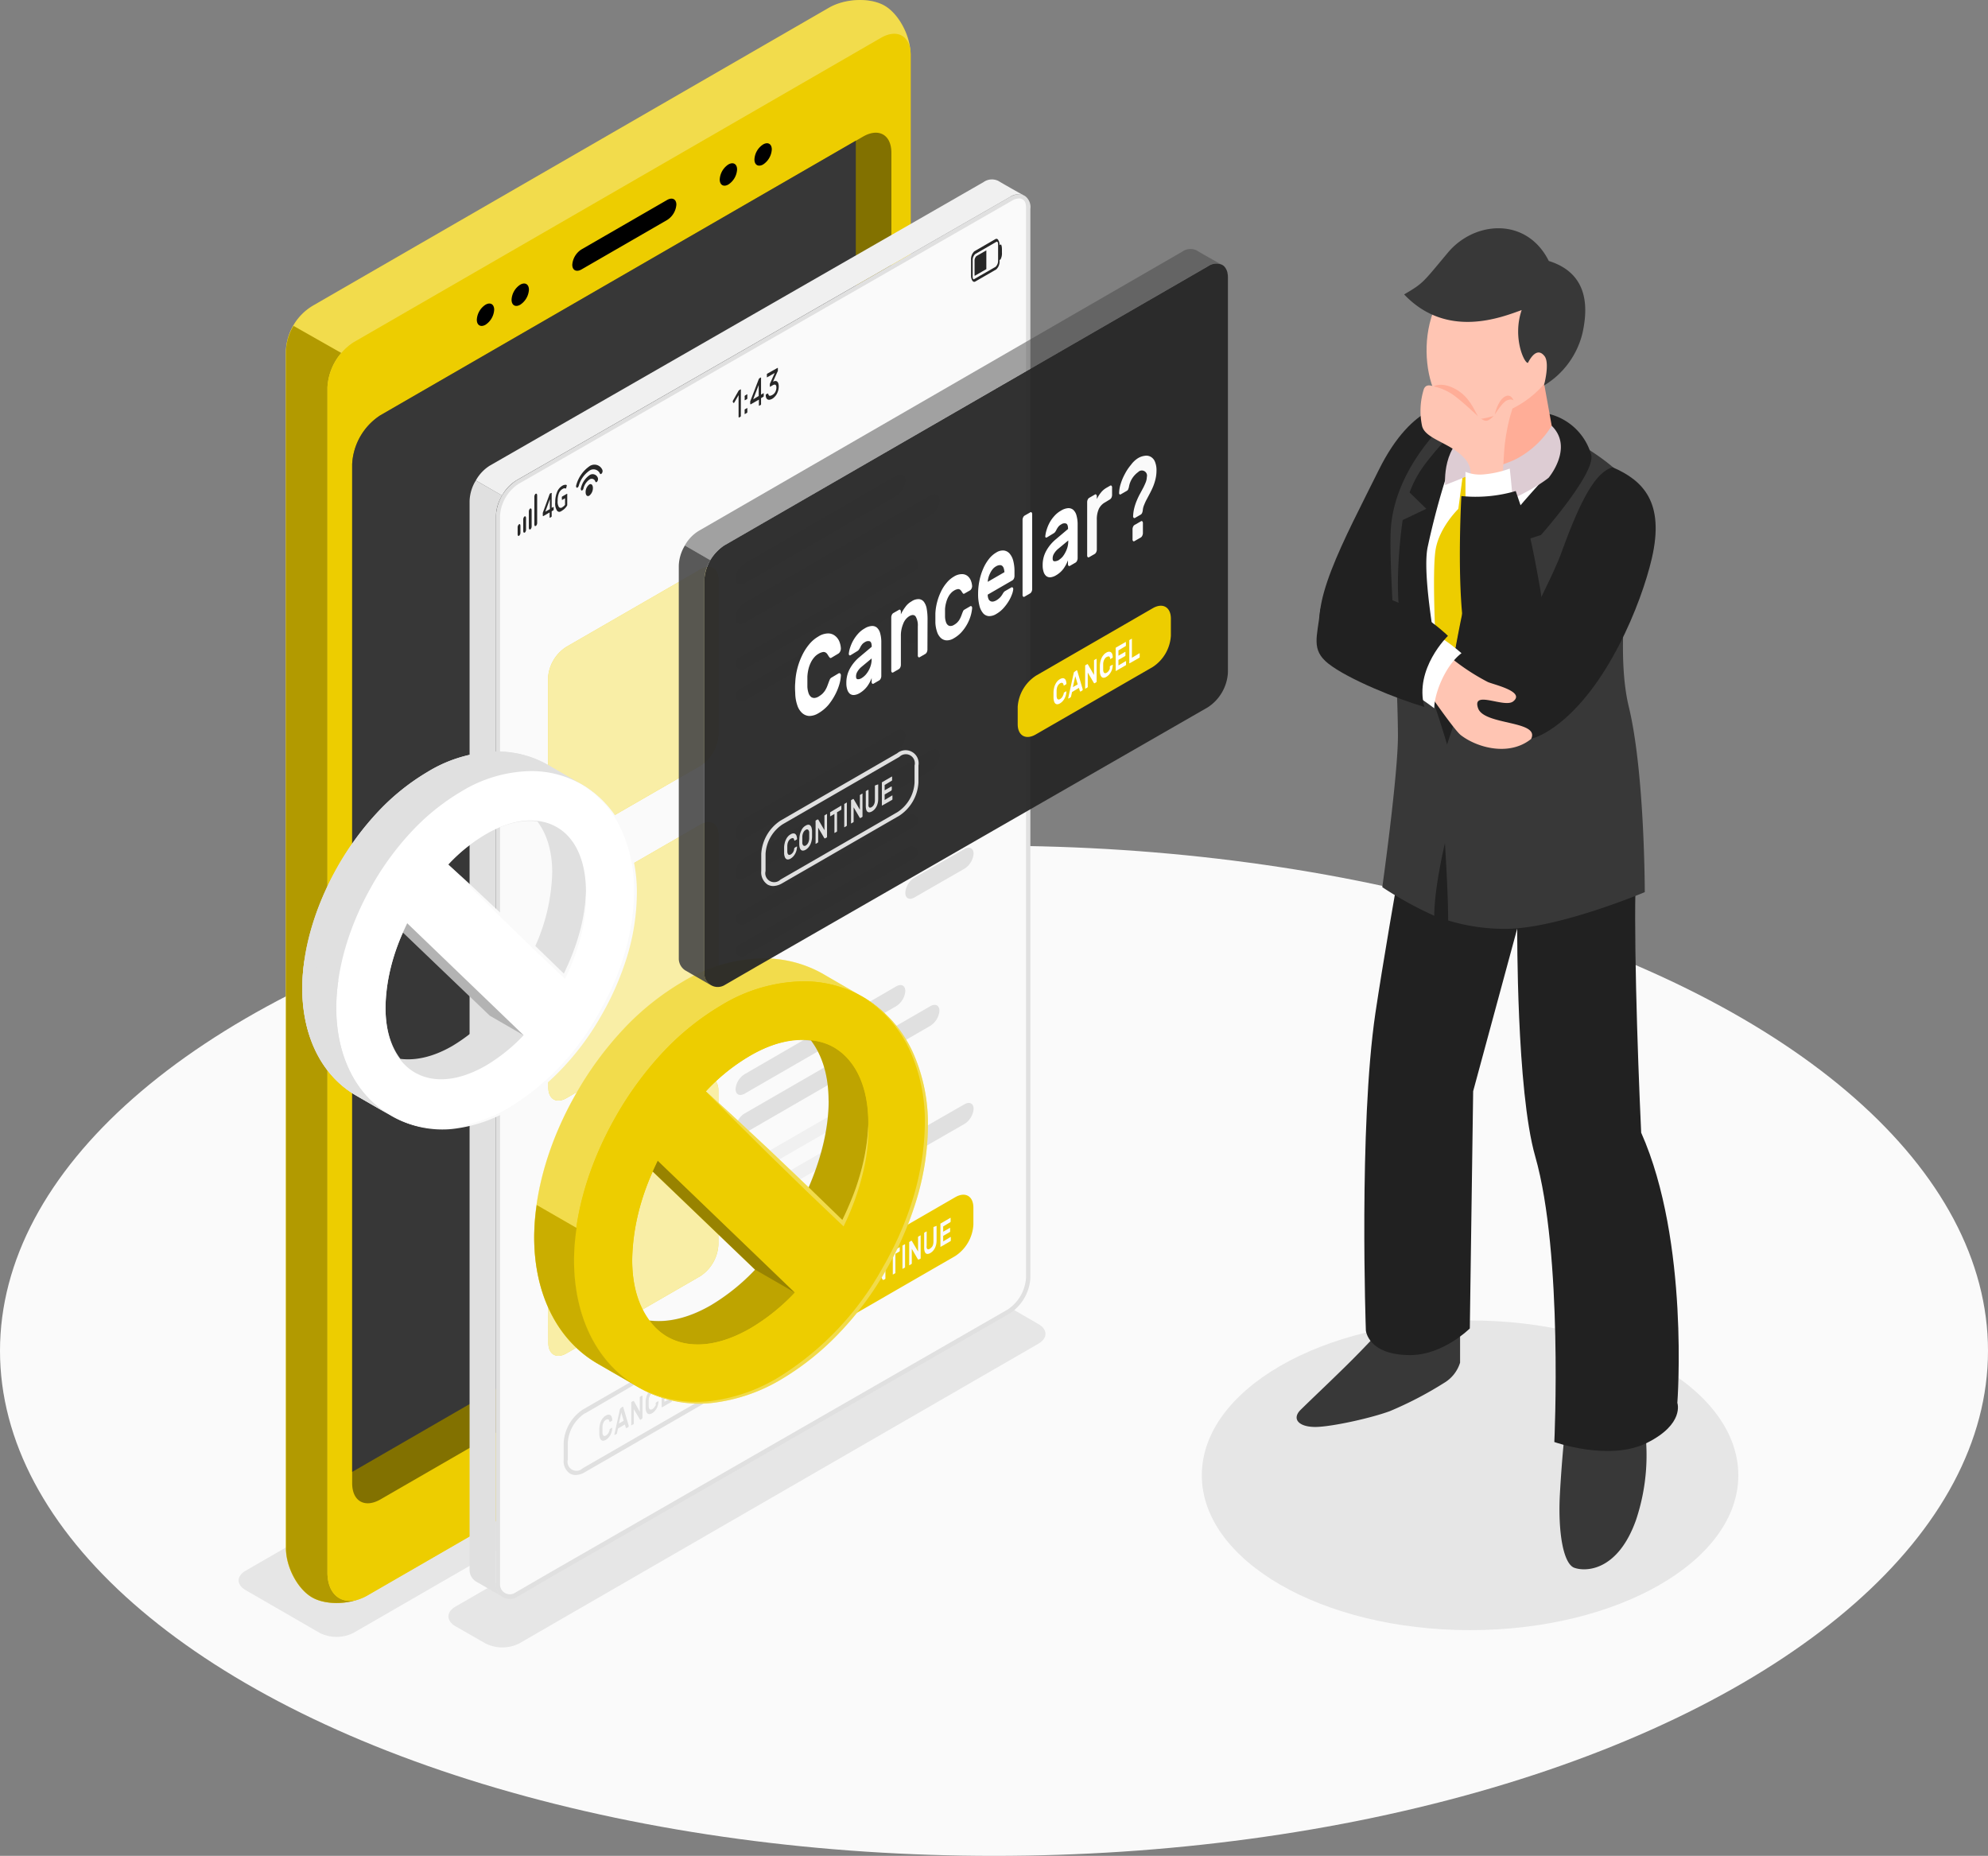 <svg xmlns="http://www.w3.org/2000/svg" viewBox="0 0 475.42 443.82"><rect x="0" y="0" width="475.42" height="443.82" fill="#808080" stroke="none"/><defs><style>.cls-1,.cls-14{fill:#fafafa;}.cls-2{fill:#e6e6e6;}.cls-3{fill:#edcd00;}.cls-11,.cls-12,.cls-4{fill:#fff;}.cls-14,.cls-4{opacity:0.3;}.cls-11,.cls-13,.cls-14,.cls-15,.cls-16,.cls-17,.cls-4,.cls-5,.cls-6{isolation:isolate;}.cls-5{opacity:0.25;}.cls-6{opacity:0.45;}.cls-7{fill:#373737;}.cls-8{fill:#e0e0e0;}.cls-9{fill:#f0f0f0;}.cls-10,.cls-17{fill:#272727;}.cls-11{opacity:0.65;}.cls-13{opacity:0.2;}.cls-15{opacity:0.15;}.cls-16,.cls-19{fill:#474747;}.cls-16{opacity:0.9;}.cls-17{opacity:0.95;}.cls-18{opacity:0.5;}.cls-20{fill:#212121;}.cls-21{fill:#383838;}.cls-22{fill:#ffad97;}.cls-23{fill:#ffc5b3;}.cls-24{fill:#ddccd3;}</style></defs><g id="Camada_2" data-name="Camada 2"><g id="Camada_1-2" data-name="Camada 1"><g id="Camada_2-2" data-name="Camada 2"><g id="Floor"><ellipse id="Floor-2" class="cls-1" cx="237.71" cy="323.04" rx="237.71" ry="120.78"/></g><g id="Shadows"><path id="Shadow" class="cls-2" d="M58.79,380.3l17.63,10.18a9,9,0,0,0,8.14,0L233,304.8c2.25-1.29,2.25-3.4,0-4.7l-17.64-10.18a9,9,0,0,0-8.14,0L58.79,375.6C56.5,376.89,56.5,379,58.79,380.3Z"/><path id="Shadow-2" class="cls-2" d="M108.93,388.91l7.13,4.09a9,9,0,0,0,8.14,0l124.13-71.66c2.25-1.3,2.25-3.4,0-4.7l-7.13-4.12a9,9,0,0,0-8.14,0L108.93,384.21C106.68,385.5,106.68,387.61,108.93,388.91Z"/><ellipse id="Shadow-3" class="cls-2" cx="351.56" cy="352.81" rx="64.15" ry="37.03"/></g><g id="Device"><g id="Mobile"><path class="cls-3" d="M198.24,1.85,75,73a13.24,13.24,0,0,0-6.64,11V370.23c0,4.51,2.78,9.78,6.22,11.76s9.39,1.77,13.3-.49l122.78-70.88a15.71,15.71,0,0,0,7.1-12.25V13.12c0-4.51-2.79-9.78-6.22-11.76S202.15-.41,198.24,1.85Z"/><path class="cls-4" d="M198.24,1.85,75,73a13.24,13.24,0,0,0-6.64,11V370.23c0,4.51,2.78,9.78,6.22,11.76s9.39,1.77,13.3-.49l122.78-70.88a15.71,15.71,0,0,0,7.1-12.25V13.12c0-4.51-2.79-9.78-6.22-11.76S202.15-.41,198.24,1.85Z"/><path class="cls-3" d="M86.22,382.31c-3.78,1.47-8.63,1.4-11.6-.32-3.44-2-6.22-7.25-6.22-11.76V84a12.61,12.61,0,0,1,1.79-6.07l11.42,6.48a13.79,13.79,0,0,0-3.3,8.25V376C78.3,381.4,81.79,384,86.22,382.31Z"/><path class="cls-5" d="M86.22,382.31c-3.78,1.47-8.63,1.4-11.6-.32-3.44-2-6.22-7.25-6.22-11.76V84a12.61,12.61,0,0,1,1.79-6.07l11.42,6.48a13.79,13.79,0,0,0-3.3,8.25V376C78.3,381.4,81.79,384,86.22,382.31Z"/><path class="cls-3" d="M84.54,81.86A13.81,13.81,0,0,0,78.3,92.67V376c0,6.1,4.32,8.59,9.6,5.54l122.79-70.92a15.71,15.71,0,0,0,7.1-12.25V13.12c0-4.49-3.18-6.33-7.08-4.09Z"/><path class="cls-3" d="M90.94,99.33A14.82,14.82,0,0,0,84.22,111V354.71c0,4.29,3,6,6.72,3.89l115.5-66.7a14.94,14.94,0,0,0,6.73-11.64V36.52c0-4.27-3-6-6.73-3.88Z"/><path class="cls-6" d="M90.94,99.33A14.82,14.82,0,0,0,84.22,111V354.71c0,4.29,3,6,6.72,3.89l115.5-66.7a14.94,14.94,0,0,0,6.73-11.64V36.52c0-4.27-3-6-6.73-3.88Z"/><path class="cls-7" d="M204.66,274.65v-241L90.94,99.33A14.82,14.82,0,0,0,84.22,111V352l113.71-65.7A15,15,0,0,0,204.66,274.65Z"/><path d="M139.07,59.64l20.47-11.82c1.22-.7,2.21-.2,2.21,1.12a4.76,4.76,0,0,1-2.21,3.67L139.07,64.43c-1.22.71-2.21.21-2.21-1.12A4.73,4.73,0,0,1,139.07,59.64Z"/><path d="M174.19,39.33c1.15-.66,2.08-.13,2.08,1.2a4.6,4.6,0,0,1-2.08,3.59c-1.14.66-2.07.13-2.07-1.2A4.59,4.59,0,0,1,174.19,39.33Z"/><path d="M182.5,34.54c1.14-.66,2.07-.12,2.07,1.2a4.61,4.61,0,0,1-2.07,3.59c-1.15.66-2.08.13-2.08-1.19A4.54,4.54,0,0,1,182.5,34.54Z"/><path d="M116.11,72.87c1.14-.66,2.07-.12,2.07,1.2a4.61,4.61,0,0,1-2.07,3.59c-1.15.66-2.08.13-2.08-1.2A4.56,4.56,0,0,1,116.11,72.87Z"/><path d="M124.41,68.08c1.15-.66,2.08-.12,2.08,1.2a4.6,4.6,0,0,1-2.08,3.59c-1.14.67-2.07.13-2.07-1.19A4.57,4.57,0,0,1,124.41,68.08Z"/></g></g><g id="Window_2" data-name="Window 2"><g id="Window"><g id="Window-2"><path class="cls-8" d="M118.61,379V123.35a9.83,9.83,0,0,1,1.47-4.86l-6.29-3.59a10,10,0,0,0-1.49,4.9V375.4a3.27,3.27,0,0,0,1.88,3c-.59-.33.11.07.17.1s4.83,2.8,5.84,3.37A3.25,3.25,0,0,1,118.61,379Z"/><path class="cls-1" d="M122,381.84a2.85,2.85,0,0,1-2.85-2.84V123.36a10.26,10.26,0,0,1,4.68-8.06l118-67.75a4,4,0,0,1,1.92-.6,1.94,1.94,0,0,1,.88.19,1.43,1.43,0,0,1,.36.2c.82.54,1,1.4,1,2.6V305.55a10.31,10.31,0,0,1-4.66,8.06l-110,63.2-8,4.72a2.88,2.88,0,0,1-1.29.31Z"/><path class="cls-8" d="M243.69,47.45a1.51,1.51,0,0,1,.69.15l.25.14h0c.62.4.74,1.1.74,2.16V305.55a9.88,9.88,0,0,1-4.4,7.62l-110,63.2h0L123,381a2.4,2.4,0,0,1-1.08.27,2.36,2.36,0,0,1-2.34-2.31V123.35a9.83,9.83,0,0,1,4.4-7.61L242,48a3.31,3.31,0,0,1,1.67-.54m0-1a4.39,4.39,0,0,0-2.17.67l-118,67.76a10.82,10.82,0,0,0-4.9,8.48V379a3.34,3.34,0,0,0,3.28,3.39,3.41,3.41,0,0,0,1.63-.39l8-4.71h0l110-63.21a10.86,10.86,0,0,0,4.9-8.49V49.94a3.31,3.31,0,0,0-1.19-3,2.76,2.76,0,0,0-.44-.25,2.35,2.35,0,0,0-1.1-.24Z"/><path class="cls-9" d="M241.51,47.11l-118,67.76a9.93,9.93,0,0,0-3.45,3.63l-6.27-3.6a9.73,9.73,0,0,1,3.4-3.58l118-67.76a3.46,3.46,0,0,1,3.56-.29c.88.54,4.95,2.85,6,3.41A3.5,3.5,0,0,0,241.51,47.11Z"/></g><path class="cls-10" d="M123.79,127.71v-1.54a1,1,0,0,1,.3-.77l.08-.05c.16-.09.29.1.29.43v1.55a1,1,0,0,1-.29.77l-.08.05C123.92,128.24,123.79,128.05,123.79,127.71Z"/><path class="cls-10" d="M125.13,126.94v-2.66a1,1,0,0,1,.3-.78h.08c.16-.1.29.1.29.43v2.66a1,1,0,0,1-.29.78h-.08C125.26,127.47,125.13,127.27,125.13,126.94Z"/><path class="cls-10" d="M126.47,126.17v-3.79a1,1,0,0,1,.3-.77h.08c.16-.09.29.1.29.43v3.79a1,1,0,0,1-.29.77h-.08C126.6,126.69,126.47,126.5,126.47,126.17Z"/><path class="cls-10" d="M127.79,125.39v-6.53a1,1,0,0,1,.29-.78h.09c.16-.1.29.1.29.43V125a1,1,0,0,1-.29.77h-.09C127.94,125.92,127.79,125.73,127.79,125.39Z"/><path class="cls-10" d="M131.44,123.75a.34.34,0,0,1,0-.2v-1l-1.51.87c-.08,0-.12,0-.12-.13V123a.6.6,0,0,1,0-.19.54.54,0,0,1,0-.18l1.59-4.36a.89.89,0,0,1,.08-.17.18.18,0,0,1,.1-.09l.21-.12h.14a.37.37,0,0,1,0,.21v3.36l.33-.2h.14a.74.74,0,0,1,0,.21v.23a1,1,0,0,1,0,.24.32.32,0,0,1-.14.14l-.33.19v1a1,1,0,0,1,0,.24.4.4,0,0,1-.14.15l-.25.15S131.46,123.78,131.44,123.75Zm.06-2v-2.39l-1.09,3Z"/><path class="cls-10" d="M133.22,122.14a3.13,3.13,0,0,1-.44-2,6.29,6.29,0,0,1,.44-2.47,3,3,0,0,1,1.24-1.5,1.45,1.45,0,0,1,.61-.22.62.62,0,0,1,.46.06.14.14,0,0,1,0,.09.2.2,0,0,1,0,.11l-.13.5c0,.06,0,.1-.06.11h-.06a.82.82,0,0,0-.77.13,2,2,0,0,0-.85,1,4.71,4.71,0,0,0-.3,1.82,2.47,2.47,0,0,0,.29,1.48.58.58,0,0,0,.81.07h0l.37-.27a2.35,2.35,0,0,0,.3-.33v-1.56l-.63.36h-.13s0-.1,0-.21v-.22a.49.49,0,0,1,0-.24.2.2,0,0,1,.13-.14l1-.58q.11-.06.15,0a.53.53,0,0,1,0,.25v2.42a.47.47,0,0,1-.06.15,3.34,3.34,0,0,1-1.19,1.17C133.93,122.5,133.51,122.48,133.22,122.14Z"/><path class="cls-10" d="M238.72,57.39a.47.47,0,0,0-.62-.24l0,0L233,60.1a2.58,2.58,0,0,0-.78,2v3.79a2.16,2.16,0,0,0,.3,1.21.66.66,0,0,0,.27.25.41.41,0,0,0,.4,0l5.07-2.93a2.59,2.59,0,0,0,.78-2V58.6A2.2,2.2,0,0,0,238.72,57.39Zm-6,9.27a1,1,0,0,1-.11-.55V62.32a2,2,0,0,1,.6-1.56l5.07-2.93a.2.2,0,0,1,.21,0,.28.28,0,0,1,.09.07,1.17,1.17,0,0,1,.11.56v3.79a2,2,0,0,1-.6,1.56L233,66.73a.2.2,0,0,1-.27,0,.19.19,0,0,1-.07-.11Z"/><path class="cls-10" d="M235.88,59.87v4.49l-2.73,1.57h-.09V62.4a1.57,1.57,0,0,1,.44-1.16Z"/><path class="cls-10" d="M239.27,58.48c.19-.11.34.43.34,1.21v.71a3,3,0,0,1-.34,1.64l-.35.23V58.68Z"/><path class="cls-10" d="M141.79,116.7a2.32,2.32,0,0,1-.87,1.84c-.48.28-.87-.1-.87-.84a2.29,2.29,0,0,1,.87-1.84C141.42,115.58,141.79,116,141.79,116.7Z"/><path class="cls-10" d="M140.94,113.66a5.22,5.22,0,0,0-2,3,.57.57,0,0,0,.09.62h0c.16.1.41-.11.5-.46a3.61,3.61,0,0,1,1.43-2.14.9.9,0,0,1,1.27.19.81.81,0,0,1,.15.31c.1.23.35.16.51-.14h0a1,1,0,0,0,.1-.71,1.33,1.33,0,0,0-1.65-.88A1.39,1.39,0,0,0,140.94,113.66Z"/><path class="cls-10" d="M140.94,111.52a8.08,8.08,0,0,0-3.11,4.42c-.1.29-.07.58.07.67h0c.16.1.39-.09.5-.42a6.51,6.51,0,0,1,2.54-3.62,1.69,1.69,0,0,1,2.35.35,2.27,2.27,0,0,1,.19.34c.11.2.34.13.5-.15h0a.87.87,0,0,0,.07-.75,2.05,2.05,0,0,0-2.71-1.07A1.6,1.6,0,0,0,140.94,111.52Z"/><path class="cls-10" d="M177.17,99.33a.74.74,0,0,1,0,.21.53.53,0,0,1-.12.14l-.25.14a.09.09,0,0,1-.12,0,.18.18,0,0,1-.05-.15V94.49l-1,1.73q-.06.11-.12.12a.09.09,0,0,1-.12,0l-.14-.2a.25.25,0,0,1,0-.17.37.37,0,0,1,.06-.21l1.3-2.29a.29.29,0,0,1,.1-.12l.1-.07.25-.14a.09.09,0,0,1,.12,0,.38.38,0,0,1,0,.15Z"/><path class="cls-10" d="M178.61,94.33a.08.08,0,0,1,.11,0,.19.19,0,0,1,0,.15v.63a.67.67,0,0,1,0,.2.53.53,0,0,1-.11.15l-.42.23a.08.08,0,0,1-.1,0h0a.19.19,0,0,1,0-.15v-.63a.34.34,0,0,1,0-.2.26.26,0,0,1,.11-.14Zm0,3.29a.08.08,0,0,1,.11,0,.22.22,0,0,1,0,.16v.63a.67.67,0,0,1,0,.2.36.36,0,0,1-.11.14l-.42.24a.08.08,0,0,1-.11,0,.19.19,0,0,1,0-.15V98.2a.37.37,0,0,1,0-.21.26.26,0,0,1,.11-.14Z"/><path class="cls-10" d="M181.61,97a.09.09,0,0,1-.12,0,.19.19,0,0,1,0-.15V95.57l-1.91,1.1a.09.09,0,0,1-.12,0,.18.18,0,0,1-.05-.15v-.34a.43.43,0,0,1,0-.16,1,1,0,0,1,.07-.21l1.92-5a1,1,0,0,1,.11-.23.27.27,0,0,1,.13-.13l.25-.15a.08.08,0,0,1,.11,0,.19.19,0,0,1,0,.15v3.93l.52-.31a.09.09,0,0,1,.12,0,.19.19,0,0,1,0,.15v.34a.74.74,0,0,1,0,.21.53.53,0,0,1-.12.14l-.52.3V96.5a.74.74,0,0,1,0,.21.53.53,0,0,1-.11.15Zm-.17-2.3V92.07l-1.32,3.42Z"/><path class="cls-10" d="M183.73,94.21a1.44,1.44,0,0,0,.08.25.35.35,0,0,0,.17.17.48.48,0,0,0,.29,0,2.14,2.14,0,0,0,.47-.2,3,3,0,0,0,.35-.27,2.38,2.38,0,0,0,.31-.4,2.92,2.92,0,0,0,.19-.49,2.24,2.24,0,0,0,.08-.57,1.25,1.25,0,0,0-.07-.47.42.42,0,0,0-.2-.23.51.51,0,0,0-.3,0,1.17,1.17,0,0,0-.36.16l-.51.3a.13.13,0,0,1-.12,0,.19.19,0,0,1,0-.15V92a.54.54,0,0,1,0-.18l.06-.16,1.1-2.46-1.76,1a.11.11,0,0,1-.11,0,.14.14,0,0,1,0-.15V89.7a.37.37,0,0,1,0-.21.26.26,0,0,1,.11-.14l2.4-1.35a.08.08,0,0,1,.11,0,.28.28,0,0,1,0,.16v.33a.54.54,0,0,1,0,.18c0,.06,0,.13-.08.2l-1.08,2.42a1,1,0,0,1,.56-.17.57.57,0,0,1,.43.13.88.88,0,0,1,.28.44,2.32,2.32,0,0,1,.1.74,3.57,3.57,0,0,1-.12.92,5.26,5.26,0,0,1-.32.83,3.2,3.2,0,0,1-.49.67,2.74,2.74,0,0,1-.58.49,2,2,0,0,1-.71.26.76.76,0,0,1-.49-.11.78.78,0,0,1-.29-.36,1.78,1.78,0,0,1-.1-.55.25.25,0,0,1,0-.17.14.14,0,0,1,.09-.11l.28-.17a.08.08,0,0,1,.11,0A.19.19,0,0,1,183.73,94.21Z"/><path class="cls-8" d="M178.08,134.8l36.26-21c1.19-.69,2.16-.19,2.16,1.11a4.71,4.71,0,0,1-2.16,3.62l-36.26,20.93c-1.2.69-2.17.2-2.17-1.09A4.6,4.6,0,0,1,178.08,134.8Z"/><path class="cls-8" d="M178.08,144.19l44.41-25.65c1.2-.69,2.17-.2,2.17,1.09a4.69,4.69,0,0,1-2.17,3.6l-44.41,25.65c-1.2.69-2.17.2-2.17-1.09A4.6,4.6,0,0,1,178.08,144.19Z"/><path class="cls-9" d="M177.38,160.16a1.5,1.5,0,0,1-1.5-1.5,1.46,1.46,0,0,1,.75-1.3l40.62-23.45a1.49,1.49,0,1,1,1.67,2.48l-.17.11L178.13,160A1.64,1.64,0,0,1,177.38,160.16Z"/><path class="cls-9" d="M177.38,167.78a1.5,1.5,0,0,1-1.5-1.5,1.46,1.46,0,0,1,.75-1.3l40.62-23.45a1.5,1.5,0,1,1,1.5,2.6l-40.62,23.45A1.53,1.53,0,0,1,177.38,167.78Z"/><path class="cls-8" d="M218.67,148.86l12-6.87c1.19-.68,2.16-.19,2.16,1.1a4.67,4.67,0,0,1-2.16,3.6l-12,6.9c-1.2.69-2.17.19-2.17-1.12A4.62,4.62,0,0,1,218.67,148.86Z"/><path class="cls-3" d="M135.47,154.67l32-18.46c2.39-1.38,4.33-.26,4.33,2.5v36.91a9.62,9.62,0,0,1-4.33,7.5l-32,18.45c-2.39,1.38-4.33.26-4.34-2.5l-.07-36.91A9.51,9.51,0,0,1,135.47,154.67Z"/><path class="cls-11" d="M135.47,154.67l32-18.46c2.39-1.38,4.33-.26,4.33,2.5v36.91a9.62,9.62,0,0,1-4.33,7.5l-32,18.45c-2.39,1.38-4.33.26-4.34-2.5l-.07-36.91A9.51,9.51,0,0,1,135.47,154.67Z"/><path class="cls-8" d="M178.08,256.88l36.26-21c1.19-.69,2.16-.19,2.16,1.11a4.71,4.71,0,0,1-2.16,3.62l-36.26,20.93c-1.2.69-2.17.2-2.17-1.1A4.61,4.61,0,0,1,178.08,256.88Z"/><path class="cls-8" d="M178.08,266.27l44.41-25.65c1.2-.69,2.17-.2,2.17,1.09a4.69,4.69,0,0,1-2.17,3.6L178.08,271c-1.2.69-2.17.2-2.17-1.1A4.63,4.63,0,0,1,178.08,266.27Z"/><path class="cls-9" d="M177.38,282.24a1.5,1.5,0,0,1-1.5-1.5,1.46,1.46,0,0,1,.75-1.3L217.25,256a1.5,1.5,0,0,1,1.5,2.6L178.13,282A1.58,1.58,0,0,1,177.38,282.24Z"/><path class="cls-9" d="M177.38,289.86a1.5,1.5,0,0,1-1.5-1.5,1.46,1.46,0,0,1,.75-1.3l40.62-23.45a1.5,1.5,0,0,1,1.5,2.6l-40.62,23.45A1.53,1.53,0,0,1,177.38,289.86Z"/><path class="cls-8" d="M218.67,270.94l12-6.87c1.19-.69,2.16-.19,2.16,1.1a4.67,4.67,0,0,1-2.16,3.6l-12,6.9c-1.2.69-2.17.19-2.17-1.12A4.62,4.62,0,0,1,218.67,270.94Z"/><path class="cls-3" d="M135.47,276.75l32-18.46c2.39-1.38,4.33-.26,4.33,2.5v36.9a9.59,9.59,0,0,1-4.33,7.5l-32,18.46c-2.39,1.38-4.33.26-4.34-2.5l-.07-36.91A9.49,9.49,0,0,1,135.47,276.75Z"/><path class="cls-11" d="M135.47,276.75l32-18.46c2.39-1.38,4.33-.26,4.33,2.5v36.9a9.59,9.59,0,0,1-4.33,7.5l-32,18.46c-2.39,1.38-4.33.26-4.34-2.5l-.07-36.91A9.49,9.49,0,0,1,135.47,276.75Z"/><path class="cls-8" d="M178.08,195.84l36.26-21c1.19-.69,2.16-.19,2.16,1.11a4.71,4.71,0,0,1-2.16,3.62L178.08,200.5c-1.2.69-2.17.2-2.17-1.1A4.61,4.61,0,0,1,178.08,195.84Z"/><path class="cls-8" d="M178.08,205.23l44.41-25.65c1.2-.69,2.17-.2,2.17,1.09a4.69,4.69,0,0,1-2.17,3.6l-44.41,25.65c-1.2.69-2.17.2-2.17-1.09A4.6,4.6,0,0,1,178.08,205.23Z"/><path class="cls-9" d="M177.38,221.2a1.5,1.5,0,0,1-1.5-1.5,1.46,1.46,0,0,1,.75-1.3L217.25,195a1.49,1.49,0,1,1,1.67,2.48l-.17.11L178.13,221A1.53,1.53,0,0,1,177.38,221.2Z"/><path class="cls-9" d="M177.38,228.82a1.5,1.5,0,0,1-1.5-1.5,1.46,1.46,0,0,1,.75-1.3l40.62-23.45a1.5,1.5,0,1,1,1.5,2.6l-40.62,23.45A1.53,1.53,0,0,1,177.38,228.82Z"/><path class="cls-8" d="M218.67,209.9l12-6.87c1.19-.69,2.16-.19,2.16,1.1a4.67,4.67,0,0,1-2.16,3.6l-12,6.9c-1.2.69-2.17.19-2.17-1.12A4.62,4.62,0,0,1,218.67,209.9Z"/><path class="cls-3" d="M135.47,215.71l32-18.46c2.39-1.38,4.33-.26,4.33,2.5v36.9a9.59,9.59,0,0,1-4.33,7.5l-32,18.46c-2.39,1.38-4.33.26-4.34-2.5l-.07-36.91A9.51,9.51,0,0,1,135.47,215.71Z"/><path class="cls-11" d="M135.47,215.71l32-18.46c2.39-1.38,4.33-.26,4.33,2.5v36.9a9.59,9.59,0,0,1-4.33,7.5l-32,18.46c-2.39,1.38-4.33.26-4.34-2.5l-.07-36.91A9.51,9.51,0,0,1,135.47,215.71Z"/><g id="Button"><path class="cls-8" d="M137.66,352.74a2.72,2.72,0,0,1-1.37-.36,3.51,3.51,0,0,1-1.49-3.24V345a10.23,10.23,0,0,1,4.61-7.93L167.33,321a3.13,3.13,0,0,1,5.08,2.94V328a10.16,10.16,0,0,1-4.58,7.93l-28,16.16A4.54,4.54,0,0,1,137.66,352.74Zm2-15.22.25.44a9.09,9.09,0,0,0-4.12,7v4.12a2.13,2.13,0,0,0,3.54,2.06l28-16.15a9,9,0,0,0,4.08-7.07v-4.07a2.16,2.16,0,0,0-1.61-2.6,2.12,2.12,0,0,0-2,.53L139.93,338Z"/><path class="cls-8" d="M145.79,342a.28.28,0,0,1,0-.18.18.18,0,0,1,.1-.11l.42-.24a.09.09,0,0,1,.1,0v.13a4.48,4.48,0,0,1-.11.72,5.17,5.17,0,0,1-.27.75,4.22,4.22,0,0,1-.48.71,2.87,2.87,0,0,1-.69.56,1.43,1.43,0,0,1-.63.21.79.79,0,0,1-.47-.19,1.13,1.13,0,0,1-.3-.53,3.26,3.26,0,0,1-.13-.81v-1.35a5.59,5.59,0,0,1,.13-1,3.32,3.32,0,0,1,.3-.87,2.71,2.71,0,0,1,.47-.72,1.9,1.9,0,0,1,.63-.53,1.3,1.3,0,0,1,.69-.24.77.77,0,0,1,.48.16,1.05,1.05,0,0,1,.27.44,2.36,2.36,0,0,1,.11.59.54.54,0,0,1,0,.18l-.1.12-.42.24a.09.09,0,0,1-.1,0,.21.21,0,0,0-.06-.12.77.77,0,0,0-.07-.27.4.4,0,0,0-.16-.18.3.3,0,0,0-.24-.05.66.66,0,0,0-.36.13,1,1,0,0,0-.35.29,1.55,1.55,0,0,0-.25.41,1.86,1.86,0,0,0-.16.47,2.1,2.1,0,0,0-.06.51v1.34a1.14,1.14,0,0,0,.06.44.76.76,0,0,0,.16.29.33.33,0,0,0,.25.11.63.63,0,0,0,.35-.11,1.93,1.93,0,0,0,.36-.28,2.7,2.7,0,0,0,.25-.34c.06-.12.11-.24.16-.36A2.08,2.08,0,0,0,145.79,342Z"/><path class="cls-8" d="M148.86,336.42H149a.39.39,0,0,1,.07.16l1.27,4.32V341a.48.48,0,0,1,0,.17.29.29,0,0,1-.1.12l-.38.22h-.14a.24.24,0,0,1-.06-.09l-.22-.76-1.64.95-.23,1v.17a.54.54,0,0,1-.15.15l-.37.21a.09.09,0,0,1-.1,0h0a.15.15,0,0,1,0-.13v-.06l1.27-5.79a.73.73,0,0,1,.08-.25.24.24,0,0,1,.12-.14Zm.29,3.35-.57-1.95-.57,2.61Z"/><path class="cls-8" d="M153.22,339.51h-.13l-.07-.07L151.57,337v3.3a.37.37,0,0,1,0,.17.34.34,0,0,1-.09.12l-.43.25a.07.07,0,0,1-.09,0h0a.15.15,0,0,1,0-.13v-5.16a.35.35,0,0,1,0-.18.22.22,0,0,1,.09-.12l.37-.21h.13l.07.07L153,337.6v-3.29a.28.28,0,0,1,0-.18.15.15,0,0,1,.1-.12l.42-.24a.05.05,0,0,1,.08,0h0a.19.19,0,0,1,.05.13V339a.37.37,0,0,1-.05.17.38.38,0,0,1-.09.13Z"/><path class="cls-8" d="M156.79,335.65a.6.6,0,0,1,.06-.19.22.22,0,0,1,.09-.1l.42-.25a.08.08,0,0,1,.11,0v.13a4.48,4.48,0,0,1-.11.72,4,4,0,0,1-.28.75,4.08,4.08,0,0,1-.47.7,2.53,2.53,0,0,1-.69.57,1.3,1.3,0,0,1-.64.2.7.7,0,0,1-.47-.18,1.26,1.26,0,0,1-.29-.53,2.85,2.85,0,0,1-.13-.81v-1.35a4.72,4.72,0,0,1,.13-1,3.87,3.87,0,0,1,.29-.87,2.94,2.94,0,0,1,.47-.73,2.51,2.51,0,0,1,.64-.53,1.42,1.42,0,0,1,.69-.23.63.63,0,0,1,.47.16.9.9,0,0,1,.28.43,2.36,2.36,0,0,1,.11.59.54.54,0,0,1,0,.18.32.32,0,0,1-.11.12l-.42.24a.07.07,0,0,1-.09,0h0a.3.3,0,0,1-.06-.12,1.07,1.07,0,0,0-.07-.27.43.43,0,0,0-.16-.19.36.36,0,0,0-.25,0,.71.71,0,0,0-.35.13,1,1,0,0,0-.36.3,1.5,1.5,0,0,0-.25.4,1.92,1.92,0,0,0-.15.48,2.73,2.73,0,0,0-.07.51v1.34a1.75,1.75,0,0,0,.07.44.62.62,0,0,0,.15.29.41.41,0,0,0,.25.11A.94.94,0,0,0,156,337a1.87,1.87,0,0,0,.35-.28,2.7,2.7,0,0,0,.25-.34,3.61,3.61,0,0,0,.23-.36A2,2,0,0,0,156.79,335.65Z"/><path class="cls-8" d="M160.62,334.24a.07.07,0,0,1,.1,0,.24.24,0,0,1,0,.12v.57a.54.54,0,0,1,0,.18l-.1.12-2.28,1.31a.09.09,0,0,1-.1,0h0a.15.15,0,0,1,0-.13v-5.17a.25.25,0,0,1,0-.17.15.15,0,0,1,.1-.12l2.24-1.3a.05.05,0,0,1,.08,0h0a.19.19,0,0,1,.05.13v.56a.61.61,0,0,1-.05.18.34.34,0,0,1-.09.12l-1.68,1v1.27l1.56-.9a.07.07,0,0,1,.1,0,.24.24,0,0,1,0,.12v.57a.54.54,0,0,1,0,.18.29.29,0,0,1-.1.12l-1.56.9v1.33Z"/><path class="cls-8" d="M163.87,332.36a.07.07,0,0,1,.1,0v.69a.54.54,0,0,1,0,.18.29.29,0,0,1-.1.12l-2.28,1.31a.09.09,0,0,1-.1,0,.15.15,0,0,1,0-.13v-5.17a.54.54,0,0,1,0-.18.29.29,0,0,1,.1-.12l.42-.24h.1s0,.07,0,.13v4.38Z"/></g><g id="Button-2"><path class="cls-3" d="M200.56,302.41l27.89-16.11c2.4-1.38,4.33-.26,4.33,2.5v4.07a9.62,9.62,0,0,1-4.33,7.5l-28,16.16c-2.39,1.38-4.32.26-4.3-2.5v-4.12A9.59,9.59,0,0,1,200.56,302.41Z"/><path class="cls-1" d="M203.88,308.57a.48.48,0,0,1,.06-.18.2.2,0,0,1,.09-.11l.42-.25a.08.08,0,0,1,.11,0v.13a3.6,3.6,0,0,1-.38,1.47,4.08,4.08,0,0,1-.47.7,2.53,2.53,0,0,1-.69.57,1.3,1.3,0,0,1-.64.2.7.7,0,0,1-.47-.18,1.26,1.26,0,0,1-.29-.53,2.54,2.54,0,0,1-.13-.81v-1.35a4.15,4.15,0,0,1,.13-1,4.44,4.44,0,0,1,.29-.87,2.94,2.94,0,0,1,.47-.73,2.32,2.32,0,0,1,.64-.53,1.42,1.42,0,0,1,.69-.23.69.69,0,0,1,.47.16.9.9,0,0,1,.28.43,2.35,2.35,0,0,1,.1.6.25.25,0,0,1,0,.17.32.32,0,0,1-.11.12l-.42.25a.09.09,0,0,1-.1,0,.13.13,0,0,1,0-.12.77.77,0,0,0-.08-.27.39.39,0,0,0-.4-.24.71.71,0,0,0-.35.13,1.16,1.16,0,0,0-.36.3,1.5,1.5,0,0,0-.25.4,1.94,1.94,0,0,0-.16.48,4,4,0,0,0-.06.51v1.34a1.72,1.72,0,0,0,.06.44.76.76,0,0,0,.16.29.41.41,0,0,0,.25.11.66.66,0,0,0,.36-.11,1.87,1.87,0,0,0,.35-.28,2.7,2.7,0,0,0,.25-.34,2.83,2.83,0,0,0,.16-.36C203.87,308.77,203.88,308.67,203.88,308.57Z"/><path class="cls-1" d="M205.13,306.12a5.52,5.52,0,0,1,.11-.91,4,4,0,0,1,.28-.85,3,3,0,0,1,.47-.74,2.22,2.22,0,0,1,.67-.55,1.19,1.19,0,0,1,.66-.22.63.63,0,0,1,.46.2,1.12,1.12,0,0,1,.29.52,2.88,2.88,0,0,1,.11.78v1.43a4,4,0,0,1-.11.91,3.68,3.68,0,0,1-.28.85,3.42,3.42,0,0,1-.47.74,2.93,2.93,0,0,1-.66.55,1.43,1.43,0,0,1-.67.21.67.67,0,0,1-.47-.19,1.2,1.2,0,0,1-.28-.52,3.49,3.49,0,0,1-.11-.78v-1.09C205.12,306.33,205.13,306.22,205.13,306.12Zm2.35-1.32a1,1,0,0,0-.24-.76.53.53,0,0,0-.58,0,1.43,1.43,0,0,0-.59.65,2.45,2.45,0,0,0-.24,1V307a1,1,0,0,0,.24.75.49.49,0,0,0,.59,0,1.65,1.65,0,0,0,.58-.65,2.53,2.53,0,0,0,.24-1v-.68C207.48,305.21,207.49,305,207.48,304.8Z"/><path class="cls-1" d="M211.28,306.08h-.13a.23.23,0,0,1-.07-.07l-1.46-2.49v3.3a.48.48,0,0,1,0,.17.29.29,0,0,1-.1.12l-.42.25a.09.09,0,0,1-.1,0,.15.15,0,0,1,0-.13v-5.16a.54.54,0,0,1,0-.18.2.2,0,0,1,.1-.12l.37-.21h.13l.07.07,1.45,2.49v-3.29a.54.54,0,0,1,0-.18.23.23,0,0,1,.1-.12l.43-.24a.06.06,0,0,1,.09,0,.19.19,0,0,1,0,.13v5.17a.61.61,0,0,1,0,.18.94.94,0,0,1-.09.12Z"/><path class="cls-1" d="M215.07,298.29a.07.07,0,0,1,.1,0,.24.24,0,0,1,0,.12V299a.54.54,0,0,1,0,.18.29.29,0,0,1-.1.12l-.94.54v4.38a.54.54,0,0,1,0,.18.34.34,0,0,1-.09.12l-.43.24a.09.09,0,0,1-.1,0,.15.15,0,0,1,0-.13v-4.38l-.93.53a.09.09,0,0,1-.1,0,.15.15,0,0,1,0-.13v-.57a.25.25,0,0,1,0-.17.22.22,0,0,1,.1-.13Z"/><path class="cls-1" d="M215.92,303.4a.09.09,0,0,1-.1,0,.15.15,0,0,1,0-.13V298.1a.48.48,0,0,1,0-.17.2.2,0,0,1,.1-.12l.42-.24h.1a.28.28,0,0,1,0,.13v5.17a.48.48,0,0,1,0,.17.41.41,0,0,1-.1.13Z"/><path class="cls-1" d="M219.7,301.21h-.13a.46.46,0,0,1-.07-.07l-1.45-2.49V302a.54.54,0,0,1,0,.18l-.1.12-.42.25a.09.09,0,0,1-.1,0,.15.15,0,0,1,0-.13v-5.17a.25.25,0,0,1,0-.17.2.2,0,0,1,.1-.12l.36-.22a.12.12,0,0,1,.14,0l.06.07,1.46,2.49V296a.25.25,0,0,1,0-.17.2.2,0,0,1,.1-.12l.42-.25a.07.07,0,0,1,.1,0,.28.28,0,0,1,0,.13v5.17a.48.48,0,0,1,0,.17.29.29,0,0,1-.1.12Z"/><path class="cls-1" d="M223.88,293.2a.07.07,0,0,1,.1,0,.28.28,0,0,1,0,.13v3.28a5.17,5.17,0,0,1-.09.95,4.45,4.45,0,0,1-.28.85,3.64,3.64,0,0,1-.47.71,2.75,2.75,0,0,1-.65.53,1.4,1.4,0,0,1-.65.22.61.61,0,0,1-.47-.17,1.12,1.12,0,0,1-.27-.53,3,3,0,0,1-.09-.84v-3.28a.28.28,0,0,1,0-.18.22.22,0,0,1,.09-.12l.43-.24a.05.05,0,0,1,.08,0h0a.19.19,0,0,1,0,.13v3.24a1.57,1.57,0,0,0,0,.53.57.57,0,0,0,.16.28.38.38,0,0,0,.25.08,1,1,0,0,0,.32-.12,1.54,1.54,0,0,0,.32-.25A1.78,1.78,0,0,0,223,298a3.06,3.06,0,0,0,.17-.48,3,3,0,0,0,.06-.59v-3.24a.28.28,0,0,1,0-.18.2.2,0,0,1,.1-.12Z"/><path class="cls-1" d="M227.28,295.84a.07.07,0,0,1,.1,0,.24.24,0,0,1,0,.12v.57a.54.54,0,0,1,0,.18.29.29,0,0,1-.1.12L225,298.15a.09.09,0,0,1-.1,0,.15.15,0,0,1,0-.13v-5.17a.25.25,0,0,1,0-.17.2.2,0,0,1,.1-.12l2.24-1.3a.07.07,0,0,1,.1,0,.28.28,0,0,1,0,.13V292a.48.48,0,0,1,0,.17.29.29,0,0,1-.1.12l-1.68,1v1.27l1.56-.9h.1a.28.28,0,0,1,0,.13v.56a.54.54,0,0,1,0,.18.23.23,0,0,1-.1.12l-1.56.9v1.33Z"/></g></g></g><g id="Canceled_icon" data-name="Canceled icon"><g id="Canceled_icon-2" data-name="Canceled icon-2"><path class="cls-8" d="M139,187.52c-1.37-.77-6.71-3.86-8.08-4.67a24.27,24.27,0,0,0-12.09-3.12,32.91,32.91,0,0,0-16.52,4.83,53.93,53.93,0,0,0-11.68,9.32A69.13,69.13,0,0,0,80.5,207.69c-5.07,9.08-8.2,19.23-8.2,28.61,0,11.62,4.72,21,12.92,25.71l8.09,4.67a23.89,23.89,0,0,0,12.21,3.25A33.17,33.17,0,0,0,122.09,265a55.56,55.56,0,0,0,11.62-9.26A62.9,62.9,0,0,0,143.79,242c5.13-9,8.14-19.17,8.14-28.73C151.94,201.8,147.28,192.42,139,187.52ZM92.19,241a45.33,45.33,0,0,1,4.17-18l20.77,19.9a41.68,41.68,0,0,1-9,7.26c-4.57,2.63-8.76,3.51-12.38,3.06C93.54,250.31,92.19,246.23,92.19,241Zm39.87-32.34a45.62,45.62,0,0,1-4.24,18l-20.65-19.91a39.32,39.32,0,0,1,9-7.25c4.53-2.63,8.7-3.51,12.32-3.08,2.22,2.92,3.57,7,3.57,12.21Z"/><path class="cls-8" d="M80.39,241c0-9.38,3.13-19.53,8.2-28.61a68.07,68.07,0,0,1,10.09-13.81,53.63,53.63,0,0,1,11.68-9.32,32.87,32.87,0,0,1,16.51-4.83A24.27,24.27,0,0,1,139,187.55c-1.37-.77-6.71-3.86-8.08-4.67a24.3,24.3,0,0,0-12.09-3.15,32.91,32.91,0,0,0-16.52,4.83,53.93,53.93,0,0,0-11.68,9.32A69.13,69.13,0,0,0,80.5,207.69c-5.07,9.08-8.2,19.23-8.2,28.61,0,11.62,4.72,21,12.92,25.71l8.09,4.67C85.11,262,80.39,252.59,80.39,241Z"/><path class="cls-12" d="M139,187.52a24.27,24.27,0,0,0-12.09-3.12,32.87,32.87,0,0,0-16.51,4.83,53.63,53.63,0,0,0-11.68,9.32,68.07,68.07,0,0,0-10.09,13.81c-5.07,9.08-8.2,19.23-8.2,28.61,0,11.62,4.72,21,12.92,25.71a23.89,23.89,0,0,0,12.21,3.25A33.17,33.17,0,0,0,122.09,265a55.56,55.56,0,0,0,11.62-9.26A62.9,62.9,0,0,0,143.79,242c5.13-9,8.14-19.17,8.14-28.73C151.94,201.8,147.28,192.42,139,187.52ZM116.2,254.83c-6.67,3.83-12.63,4.19-17,1.65s-7-7.85-7-15.51c0-6.49,1.94-13.57,5.19-20.18l27.84,26.78A41.85,41.85,0,0,1,116.2,254.83Zm-9-48.08a39.32,39.32,0,0,1,9-7.25c6.6-3.84,12.56-4.19,16.93-1.71s7,7.9,7,15.51c0,6.49-2,13.57-5.2,20.17Z"/><path class="cls-1" d="M93.31,266.68a24.32,24.32,0,0,0,7.15,2.63,25.76,25.76,0,0,0,7.59.29,35,35,0,0,0,14.23-5.05A60.6,60.6,0,0,0,143,242.63c5.11-8.77,8.43-18.71,8.63-28.89a34.78,34.78,0,0,0-2.82-14.83A25.16,25.16,0,0,0,139,187.52a25,25,0,0,1,10.21,11.21,35.36,35.36,0,0,1,3.09,15,53,53,0,0,1-2.39,15.2A68.56,68.56,0,0,1,143.72,243a63.73,63.73,0,0,1-9.15,12.38,55.37,55.37,0,0,1-12,9.67A35.37,35.37,0,0,1,108.09,270,24.35,24.35,0,0,1,93.31,266.68Z"/><path class="cls-1" d="M140.15,213.3a44.46,44.46,0,0,1-1.72,10.3,51.43,51.43,0,0,1-1.7,4.94c-.58,1.45-1.21,2.89-1.89,4.29l-6.54-6.34-7-6.64c-2.32-2.23-4.69-4.39-7-6.59s-4.73-4.36-7.12-6.51q3.36,3.47,6.78,6.86c2.29,2.25,4.54,4.54,6.86,6.77l6.91,6.72,7,6.65.38.36.22-.47c.77-1.59,1.47-3.21,2.08-4.86s1.11-3.31,1.55-5A38.21,38.21,0,0,0,140.15,213.3Z"/><path class="cls-8" d="M80.39,241a45.71,45.71,0,0,1,.52-6.51l-8.12-4.7a45.71,45.71,0,0,0-.52,6.51c0,11.62,4.72,21,12.92,25.71l8.09,4.67C85.11,262,80.39,252.59,80.39,241Z"/><polygon class="cls-13" points="117.13 242.9 125.22 247.57 97.38 220.79 96.36 222.99 117.13 242.9"/></g><g id="Canceled_icon-3" data-name="Canceled icon-3"><path class="cls-3" d="M206.29,238.37c-1.62-.91-7.91-4.55-9.53-5.5a28.57,28.57,0,0,0-14.25-3.68,38.64,38.64,0,0,0-19.45,5.7,63,63,0,0,0-13.76,11,80.82,80.82,0,0,0-11.89,16.26c-6,10.7-9.66,22.65-9.66,33.7,0,13.69,5.56,24.74,15.22,30.3l9.53,5.5a28.24,28.24,0,0,0,14.38,3.83c6.33,0,12.93-2,19.53-5.77A65.57,65.57,0,0,0,200.1,318.8,74.6,74.6,0,0,0,212,302.61c6.05-10.64,9.6-22.59,9.6-33.85C221.58,255.19,216.09,244.14,206.29,238.37Zm-55.11,63a53.46,53.46,0,0,1,4.91-21.18l24.48,23.47a49.17,49.17,0,0,1-10.63,8.54c-5.39,3.1-10.33,4.14-14.59,3.61-2.56-3.47-4.17-8.28-4.17-14.48Zm47-38.09c0,6.81-1.89,14.15-5,21.18L168.79,261a46.17,46.17,0,0,1,10.63-8.55c5.34-3.1,10.26-4.14,14.52-3.62,2.62,3.46,4.21,8.26,4.21,14.41Z"/><path class="cls-4" d="M137.28,301.33c0-11.05,3.68-23,9.66-33.7a81.2,81.2,0,0,1,11.85-16.26,63.27,63.27,0,0,1,13.76-11,38.8,38.8,0,0,1,19.46-5.7,28.57,28.57,0,0,1,14.25,3.68c-1.62-.91-7.91-4.55-9.53-5.5a28.57,28.57,0,0,0-14.25-3.68,38.64,38.64,0,0,0-19.45,5.7,63,63,0,0,0-13.76,11,80.82,80.82,0,0,0-11.89,16.26c-6,10.7-9.66,22.65-9.66,33.7,0,13.69,5.56,24.74,15.22,30.3l9.53,5.5C142.84,326.07,137.28,315,137.28,301.33Z"/><path class="cls-13" d="M156.09,280.15l24.48,23.47a49.17,49.17,0,0,1-10.63,8.54c-5.39,3.1-10.33,4.14-14.59,3.61a14.17,14.17,0,0,0,4.1,3.84c5.14,3,12.16,2.57,20-1.95a48.4,48.4,0,0,0,10.63-8.54l-32.8-31.55A18.82,18.82,0,0,0,156.09,280.15Z"/><path class="cls-13" d="M199.41,250.47c-3-1.72-6.74-2.12-10.83-1.38a18.46,18.46,0,0,1,5.4-.23c2.58,3.43,4.17,8.23,4.17,14.38,0,6.81-1.89,14.15-5,21.18L168.79,261l32.73,31.48c3.82-7.78,6.12-16.12,6.12-23.77C207.68,259.78,204.48,253.45,199.41,250.47Z"/><path class="cls-3" d="M206.29,238.37A28.57,28.57,0,0,0,192,234.69a38.8,38.8,0,0,0-19.46,5.7,63.27,63.27,0,0,0-13.76,11,81.06,81.06,0,0,0-11.88,16.26c-6,10.7-9.66,22.65-9.66,33.7,0,13.69,5.56,24.74,15.22,30.3a28.24,28.24,0,0,0,14.38,3.83c6.33,0,12.93-2,19.53-5.77A65.57,65.57,0,0,0,200.1,318.8,74.6,74.6,0,0,0,212,302.61c6.05-10.64,9.6-22.59,9.6-33.85C221.58,255.19,216.09,244.14,206.29,238.37Zm-26.83,79.29c-7.85,4.52-14.87,4.94-20,1.95s-8.27-9.24-8.27-18.28c0-7.64,2.29-16,6.11-23.76l32.8,31.55A48.69,48.69,0,0,1,179.46,317.66ZM168.79,261a46.17,46.17,0,0,1,10.63-8.55c7.79-4.52,14.8-4.93,20-2s8.27,9.31,8.27,18.27c0,7.65-2.3,16-6.12,23.77Z"/><path class="cls-3" d="M152.5,331.63a28.33,28.33,0,0,0,8.42,3.09,30.11,30.11,0,0,0,8.94.34,40.9,40.9,0,0,0,16.76-5.95A71.39,71.39,0,0,0,211,303.3c6-10.34,9.93-22.05,10.16-34.05a41.08,41.08,0,0,0-3.32-17.47,29.6,29.6,0,0,0-11.57-13.41,29.59,29.59,0,0,1,12,13.21,41.7,41.7,0,0,1,3.64,17.68,62.6,62.6,0,0,1-2.81,17.91,80.21,80.21,0,0,1-7.25,16.62,75.1,75.1,0,0,1-10.78,14.59A65.25,65.25,0,0,1,187,329.77a41.52,41.52,0,0,1-17.11,5.78A28.7,28.7,0,0,1,152.5,331.63Z"/><path class="cls-14" d="M152.5,331.63a28.33,28.33,0,0,0,8.42,3.09,30.11,30.11,0,0,0,8.94.34,40.9,40.9,0,0,0,16.76-5.95A71.39,71.39,0,0,0,211,303.3c6-10.34,9.93-22.05,10.16-34.05a41.08,41.08,0,0,0-3.32-17.47,29.6,29.6,0,0,0-11.57-13.41,29.59,29.59,0,0,1,12,13.21,41.7,41.7,0,0,1,3.64,17.68,62.6,62.6,0,0,1-2.81,17.91,80.21,80.21,0,0,1-7.25,16.62,75.1,75.1,0,0,1-10.78,14.59A65.25,65.25,0,0,1,187,329.77a41.52,41.52,0,0,1-17.11,5.78A28.7,28.7,0,0,1,152.5,331.63Z"/><path class="cls-3" d="M207.68,268.74a51.6,51.6,0,0,1-2,12.14q-.85,3-2,5.82c-.69,1.7-1.43,3.4-2.24,5.05l-7.7-7.47-8.22-7.83c-2.73-2.62-5.53-5.17-8.29-7.76s-5.57-5.13-8.38-7.66q4,4.07,8,8.08c2.7,2.65,5.36,5.35,8.08,8l8.14,7.92,8.22,7.83.45.43.26-.55A61.44,61.44,0,0,0,206.24,281,45.26,45.26,0,0,0,207.68,268.74Z"/><path class="cls-14" d="M207.68,268.74a51.6,51.6,0,0,1-2,12.14q-.85,3-2,5.82c-.69,1.7-1.43,3.4-2.24,5.05l-7.7-7.47-8.22-7.83c-2.73-2.62-5.53-5.17-8.29-7.76s-5.57-5.13-8.38-7.66q4,4.07,8,8.08c2.7,2.65,5.36,5.35,8.08,8l8.14,7.92,8.22,7.83.45.43.26-.55A61.44,61.44,0,0,0,206.24,281,45.26,45.26,0,0,0,207.68,268.74Z"/><path class="cls-3" d="M137.28,301.33a53.12,53.12,0,0,1,.61-7.67l-9.53-5.49a54.43,54.43,0,0,0-.61,7.66c0,13.69,5.56,24.74,15.22,30.3l9.53,5.5C142.84,326.07,137.28,315,137.28,301.33Z"/><path class="cls-15" d="M137.28,301.33a53.12,53.12,0,0,1,.61-7.67l-9.53-5.49a54.43,54.43,0,0,0-.61,7.66c0,13.69,5.56,24.74,15.22,30.3l9.53,5.5C142.84,326.07,137.28,315,137.28,301.33Z"/><polygon class="cls-13" points="180.57 303.62 190.1 309.12 157.29 277.57 156.09 280.15 180.57 303.62"/></g></g><g id="Window_1" data-name="Window 1"><g id="Window-3"><g id="Instagram_Window" data-name="Instagram Window"><g id="Dark_Window" data-name="Dark Window"><path class="cls-16" d="M168.45,232.75V198.92h0V138.74a9.57,9.57,0,0,1,1.43-4.77l-6.09-3.52a9.92,9.92,0,0,0-1.46,4.8v15.6h0V229.3a3.35,3.35,0,0,0,1.84,2.93l5.88,3.4A3.33,3.33,0,0,1,168.45,232.75Z"/><path class="cls-17" d="M293.63,65.84a2.11,2.11,0,0,0-.08-.45.14.14,0,0,0,0-.09,1.51,1.51,0,0,0-.11-.43,2.43,2.43,0,0,0-.28-.61A.89.89,0,0,0,293,64a.86.86,0,0,0-.14-.18,1.34,1.34,0,0,0-.32-.31h0a1.91,1.91,0,0,0-.41-.24,3.45,3.45,0,0,0-3.23.41L173.24,130.42a10.63,10.63,0,0,0-4.8,8.31v94a3.2,3.2,0,0,0,3.09,3.3,3.25,3.25,0,0,0,1.7-.42h0l7.84-4.54h0l107.77-61.92a10.63,10.63,0,0,0,4.81-8.31V66.43A5.43,5.43,0,0,0,293.63,65.84Z"/><g class="cls-18"><path class="cls-19" d="M288.85,63.67l-115.6,66.75a9.7,9.7,0,0,0-3.38,3.56l-6.1-3.53a9.43,9.43,0,0,1,3.34-3.5L282.72,60.19a3.35,3.35,0,0,1,3.49-.28c.86.53,4.84,2.79,5.85,3.33A3.44,3.44,0,0,0,288.85,63.67Z"/></g></g></g><path class="cls-1" d="M264.3,120.12a3.56,3.56,0,0,0-1.53,1.61,6.08,6.08,0,0,0-.47,2.63v7.09a1.44,1.44,0,0,1-.15.6.94.94,0,0,1-.33.41l-1.35.78a.27.27,0,0,1-.34,0,.56.56,0,0,1-.14-.44V120.07a1.36,1.36,0,0,1,.14-.6.91.91,0,0,1,.34-.41l1.35-.78a.24.24,0,0,1,.33,0,.58.58,0,0,1,.15.44v.63a7.82,7.82,0,0,1,1-1.58,4.6,4.6,0,0,1,1.37-1.15l.8-.46a.27.27,0,0,1,.34,0,.59.59,0,0,1,.14.43v1.8a1.59,1.59,0,0,1-.14.6,1.15,1.15,0,0,1-.34.42Z"/><path class="cls-12" d="M193.08,161.84v2.38a5.67,5.67,0,0,0,.31,1.62,2,2,0,0,0,.61.86,1.3,1.3,0,0,0,.8.21,2.13,2.13,0,0,0,.91-.3,6.09,6.09,0,0,0,.93-.67,5.15,5.15,0,0,0,.64-.76,6.78,6.78,0,0,0,.45-.84c.12-.29.24-.6.36-.94s.19-.52.31-.79a1.05,1.05,0,0,1,.42-.55l1.68-1a.35.35,0,0,1,.43,0,.67.67,0,0,1,.16.55,9.07,9.07,0,0,1-.33,1.93,13.27,13.27,0,0,1-1,2.51,14.59,14.59,0,0,1-1.66,2.54,9.37,9.37,0,0,1-2.43,2,4.16,4.16,0,0,1-2.19.63,2.76,2.76,0,0,1-1.68-.73,4.27,4.27,0,0,1-1.13-1.83,9.46,9.46,0,0,1-.49-2.68c0-.39-.05-.84-.05-1.34a12.46,12.46,0,0,1,.05-1.41,16.62,16.62,0,0,1,1.61-6.42,12.52,12.52,0,0,1,1.68-2.67,8,8,0,0,1,2.2-1.9,4.47,4.47,0,0,1,2.43-.76,2.68,2.68,0,0,1,1.66.62,3.35,3.35,0,0,1,1,1.4,5,5,0,0,1,.33,1.54,1.48,1.48,0,0,1-.16.74,1.21,1.21,0,0,1-.43.52l-1.68,1a.3.3,0,0,1-.42-.06,3.11,3.11,0,0,1-.31-.43,4.1,4.1,0,0,0-.36-.53,1.14,1.14,0,0,0-.45-.31,1,1,0,0,0-.64,0,3.08,3.08,0,0,0-.93.4,3.83,3.83,0,0,0-.91.74,5.7,5.7,0,0,0-.8,1.14,7.77,7.77,0,0,0-.61,1.56A10.09,10.09,0,0,0,193.08,161.84Z"/><path class="cls-12" d="M203,156.23a6.14,6.14,0,0,1,.32-1.41,9.1,9.1,0,0,1,1.88-3.26,6.13,6.13,0,0,1,1.59-1.28,3.66,3.66,0,0,1,1.63-.57,1.72,1.72,0,0,1,1.25.35,2.66,2.66,0,0,1,.8,1.32,7.83,7.83,0,0,1,.29,2.31v8a1.44,1.44,0,0,1-.15.6.94.94,0,0,1-.33.41l-1.35.78a.27.27,0,0,1-.34,0,.54.54,0,0,1-.14-.43v-.9a8.21,8.21,0,0,1-1.07,2,6.16,6.16,0,0,1-1.78,1.59,3.16,3.16,0,0,1-1.36.47,1.48,1.48,0,0,1-1-.3,2.19,2.19,0,0,1-.62-1,4.75,4.75,0,0,1-.22-1.58,6.9,6.9,0,0,1,.86-3.45,9.7,9.7,0,0,1,2.32-2.78l2.89-2.43c0-.75-.16-1.18-.47-1.31a1.4,1.4,0,0,0-1.19.22,2,2,0,0,0-.69.59,4,4,0,0,0-.48.8,4.66,4.66,0,0,1-.3.47,1.41,1.41,0,0,1-.29.25l-1.64,1a.29.29,0,0,1-.31,0A.55.55,0,0,1,203,156.23Zm2.95,6a4.58,4.58,0,0,0,1.08-.88,6,6,0,0,0,.78-1.15,5.84,5.84,0,0,0,.48-1.26,5,5,0,0,0,.16-1.21v-.27l-2.41,2a4.32,4.32,0,0,0-1,1.17,2.09,2.09,0,0,0-.32,1.17c0,.39.13.6.38.63a1.42,1.42,0,0,0,.85-.21Z"/><path class="cls-12" d="M250,128.06a6.8,6.8,0,0,1,.32-1.42A8.91,8.91,0,0,1,251,125a8.28,8.28,0,0,1,1.15-1.61,6.13,6.13,0,0,1,1.59-1.28,3.8,3.8,0,0,1,1.63-.58,1.77,1.77,0,0,1,1.25.36,2.66,2.66,0,0,1,.8,1.32,7.83,7.83,0,0,1,.29,2.31v8a1.44,1.44,0,0,1-.15.6.94.94,0,0,1-.33.41l-1.35.78a.27.27,0,0,1-.34,0,.54.54,0,0,1-.14-.43V134a9,9,0,0,1-1.07,2,5.86,5.86,0,0,1-1.78,1.58,3.31,3.31,0,0,1-1.36.48,1.49,1.49,0,0,1-1-.31,2.14,2.14,0,0,1-.62-1,4.75,4.75,0,0,1-.22-1.58,6.9,6.9,0,0,1,.86-3.45,9.7,9.7,0,0,1,2.32-2.78l2.89-2.44c0-.74-.16-1.18-.47-1.3a1.34,1.34,0,0,0-1.19.22,2,2,0,0,0-.69.59,4,4,0,0,0-.48.79,2.66,2.66,0,0,1-.3.47,1,1,0,0,1-.29.25l-1.65,1a.27.27,0,0,1-.3,0A.55.55,0,0,1,250,128.06Zm3,6a5.08,5.08,0,0,0,1.08-.88,6.36,6.36,0,0,0,.75-1.18,5.84,5.84,0,0,0,.48-1.26,5.58,5.58,0,0,0,.16-1.21v-.28l-2.41,2a4.27,4.27,0,0,0-1,1.16,2.12,2.12,0,0,0-.32,1.18c0,.39.12.59.38.63a1.61,1.61,0,0,0,.83-.17Z"/><path class="cls-12" d="M221.79,155.36a1.59,1.59,0,0,1-.14.6,1,1,0,0,1-.34.41l-1.35.78a.26.26,0,0,1-.33,0,.54.54,0,0,1-.14-.43v-6.93a4.19,4.19,0,0,0-.5-2.33c-.33-.47-.84-.5-1.53-.11a3.61,3.61,0,0,0-1.47,1.84,7.31,7.31,0,0,0-.55,2.93V159a1.42,1.42,0,0,1-.14.6.94.94,0,0,1-.33.41l-1.35.78a.27.27,0,0,1-.34,0,.54.54,0,0,1-.14-.43V147.64a1.36,1.36,0,0,1,.14-.6.94.94,0,0,1,.34-.42l1.35-.77a.24.24,0,0,1,.33,0,.63.63,0,0,1,.14.44v.63a9.7,9.7,0,0,1,1.09-1.8,4.5,4.5,0,0,1,1.47-1.31,2.89,2.89,0,0,1,1.8-.53A1.67,1.67,0,0,1,221,144a3.9,3.9,0,0,1,.63,1.66,14,14,0,0,1,.19,2.34Z"/><path class="cls-12" d="M226,145.61v1.93a4.47,4.47,0,0,0,.25,1.3,1.47,1.47,0,0,0,.49.69,1,1,0,0,0,.65.17,1.58,1.58,0,0,0,.72-.24,4,4,0,0,0,.75-.54,4.23,4.23,0,0,0,.51-.61,6.19,6.19,0,0,0,.36-.67c.1-.23.2-.48.3-.76s.15-.41.25-.63a.77.77,0,0,1,.33-.44L232,145a.27.27,0,0,1,.34,0,.54.54,0,0,1,.14.44,9.15,9.15,0,0,1-.27,1.55,10.23,10.23,0,0,1-2.11,4,7.41,7.41,0,0,1-2,1.65,3.18,3.18,0,0,1-1.75.5,2.21,2.21,0,0,1-1.36-.58,3.51,3.51,0,0,1-.9-1.47,8,8,0,0,1-.4-2.16v-2.2a13,13,0,0,1,.39-2.63,13.15,13.15,0,0,1,.91-2.53,9.54,9.54,0,0,1,1.35-2.14,6.46,6.46,0,0,1,1.76-1.53,3.64,3.64,0,0,1,2-.6,2.12,2.12,0,0,1,1.34.49,2.69,2.69,0,0,1,.77,1.13,4.29,4.29,0,0,1,.27,1.24,1.38,1.38,0,0,1-.14.59,1.15,1.15,0,0,1-.34.42l-1.35.77a.25.25,0,0,1-.33,0h0a2,2,0,0,1-.25-.34,3.19,3.19,0,0,0-.3-.42.83.83,0,0,0-.36-.26.74.74,0,0,0-.51,0,2.27,2.27,0,0,0-.75.32,2.91,2.91,0,0,0-.72.59,4,4,0,0,0-.65.92,5.91,5.91,0,0,0-.49,1.25A8.13,8.13,0,0,0,226,145.61Z"/><path class="cls-12" d="M233.91,142a15.54,15.54,0,0,1,.3-3.05,13.93,13.93,0,0,1,.87-2.84,10.16,10.16,0,0,1,1.37-2.37,6.16,6.16,0,0,1,1.8-1.61,2.93,2.93,0,0,1,1.8-.48,2.18,2.18,0,0,1,1.37.71,4.19,4.19,0,0,1,.88,1.7,9.86,9.86,0,0,1,.31,2.48v1.23a1.59,1.59,0,0,1-.14.6,1,1,0,0,1-.34.41l-5.92,3.42a2.45,2.45,0,0,0,.17,1,1,1,0,0,0,1.11.66,2.32,2.32,0,0,0,.76-.28,4.6,4.6,0,0,0,.92-.71,4.46,4.46,0,0,0,.58-.79,3.08,3.08,0,0,1,.32-.48,1,1,0,0,1,.34-.28l1.42-.82a.27.27,0,0,1,.34,0,.54.54,0,0,1,.14.44,5,5,0,0,1-.28,1.14,9.23,9.23,0,0,1-.77,1.62,11.23,11.23,0,0,1-1.27,1.72,7.18,7.18,0,0,1-1.74,1.41,3.19,3.19,0,0,1-1.8.51,2,2,0,0,1-1.37-.72,4.43,4.43,0,0,1-.87-1.83A11,11,0,0,1,233.91,142Zm4.34-6.59a2.82,2.82,0,0,0-.88.73,4.61,4.61,0,0,0-.61,1,5,5,0,0,0-.38,1,4.75,4.75,0,0,0-.17,1l4-2.31a4.88,4.88,0,0,0-.13-.78,1.39,1.39,0,0,0-.32-.64.8.8,0,0,0-.58-.26,1.79,1.79,0,0,0-.93.26Z"/><path class="cls-12" d="M246.84,140.89a1.59,1.59,0,0,1-.14.6,1,1,0,0,1-.34.41l-1.34.78a.27.27,0,0,1-.34,0,.56.56,0,0,1-.14-.44V124.33a1.36,1.36,0,0,1,.14-.6.94.94,0,0,1,.34-.42l1.34-.77a.25.25,0,0,1,.34,0,.63.63,0,0,1,.14.44Z"/><path class="cls-1" d="M272.13,109.58a4.12,4.12,0,0,1,1.66-.58,2.14,2.14,0,0,1,1.4.24,2.34,2.34,0,0,1,1,1.15,5.25,5.25,0,0,1,.38,2.15,9,9,0,0,1-.23,2,12.53,12.53,0,0,1-.56,1.77c-.23.55-.48,1.08-.76,1.61l-.77,1.46a11.18,11.18,0,0,0-.63,1.36,3.89,3.89,0,0,0-.33,1.31,2.61,2.61,0,0,1-.16.61.83.83,0,0,1-.32.4l-1.35.78a.27.27,0,0,1-.34,0,.52.52,0,0,1-.14-.44,9.57,9.57,0,0,1,.3-2,12.33,12.33,0,0,1,.62-1.8,15.92,15.92,0,0,1,.78-1.61l.77-1.44c.21-.43.41-.86.58-1.3a3.69,3.69,0,0,0,.23-1.18,1.22,1.22,0,0,0-.87-1.51,1.2,1.2,0,0,0-1.2.33,5.5,5.5,0,0,0-2.22,3.6c-.05.19-.11.37-.18.56a.9.9,0,0,1-.33.34l-1.44.83a.23.23,0,0,1-.27,0,.43.43,0,0,1-.12-.37,8,8,0,0,1,.39-2.17,12.57,12.57,0,0,1,1-2.36,11.53,11.53,0,0,1,1.44-2.15A6.17,6.17,0,0,1,272.13,109.58Zm.71,15.09a.24.24,0,0,1,.33,0,.57.57,0,0,1,.15.44v2.4a1.44,1.44,0,0,1-.15.6.94.94,0,0,1-.33.41l-1.53.88a.26.26,0,0,1-.33,0,.55.55,0,0,1-.14-.44v-2.4a1.23,1.23,0,0,1,.14-.6.79.79,0,0,1,.33-.41Z"/><g id="Button-3"><path class="cls-8" d="M184.92,211.89a2.72,2.72,0,0,1-1.37-.36,3.5,3.5,0,0,1-1.5-3.24v-4.12a10.23,10.23,0,0,1,4.61-7.93l27.9-16.1a3.12,3.12,0,0,1,5.08,2.93v4.07a10.16,10.16,0,0,1-4.58,7.93l-28,16.16A4.51,4.51,0,0,1,184.92,211.89Zm2.27-14.78a9.08,9.08,0,0,0-4.11,7.07v4.12a2.13,2.13,0,0,0,3.55,2.06l28-16.15a9,9,0,0,0,4.08-7.07v-4.07a2.16,2.16,0,0,0-3.62-2.07Z"/><path class="cls-8" d="M189.92,203a.53.53,0,0,1,.06-.19.22.22,0,0,1,.09-.1l.42-.25a.11.11,0,0,1,.11,0,.17.17,0,0,1,0,.14,4.36,4.36,0,0,1-.11.71,3.51,3.51,0,0,1-.75,1.46,2.91,2.91,0,0,1-.69.57,1.3,1.3,0,0,1-.64.2.65.65,0,0,1-.46-.18,1.13,1.13,0,0,1-.3-.53,2.6,2.6,0,0,1-.13-.82v-1.34a4.15,4.15,0,0,1,.13-1,3.2,3.2,0,0,1,.3-.87,2.91,2.91,0,0,1,.46-.73,2.32,2.32,0,0,1,.64-.53,1.29,1.29,0,0,1,.69-.23.63.63,0,0,1,.47.16.9.9,0,0,1,.28.43,2.36,2.36,0,0,1,.11.59.54.54,0,0,1,0,.18.32.32,0,0,1-.11.12l-.42.24H190a.11.11,0,0,1-.06-.12.77.77,0,0,0-.08-.27.49.49,0,0,0-.15-.19.36.36,0,0,0-.25,0,.71.71,0,0,0-.35.13,1.16,1.16,0,0,0-.36.3,1.5,1.5,0,0,0-.25.4,1.94,1.94,0,0,0-.16.48,4,4,0,0,0-.06.51v1.34a1.72,1.72,0,0,0,.06.44.76.76,0,0,0,.16.29.41.41,0,0,0,.25.11.94.94,0,0,0,.36-.11,1.87,1.87,0,0,0,.35-.28,2.7,2.7,0,0,0,.25-.34,3,3,0,0,0,.16-.37A2.41,2.41,0,0,0,189.92,203Z"/><path class="cls-8" d="M191.17,200.52a5.27,5.27,0,0,1,.11-.9,3.63,3.63,0,0,1,.29-.86A2.91,2.91,0,0,1,192,198a2.22,2.22,0,0,1,.67-.55,1.19,1.19,0,0,1,.66-.22.59.59,0,0,1,.46.2,1.12,1.12,0,0,1,.29.52,3.34,3.34,0,0,1,.12.78v1.43a4.73,4.73,0,0,1-.12.91,3.68,3.68,0,0,1-.28.85,3.14,3.14,0,0,1-.47.73,2.73,2.73,0,0,1-.66.56,1.43,1.43,0,0,1-.67.21.64.64,0,0,1-.46-.19,1.22,1.22,0,0,1-.29-.52,3.49,3.49,0,0,1-.11-.78v-1.09C191.16,200.74,191.17,200.63,191.17,200.52Zm2.35-1.31a1,1,0,0,0-.24-.76.45.45,0,0,0-.58,0,1.43,1.43,0,0,0-.59.65,2.45,2.45,0,0,0-.24,1v1.35a1,1,0,0,0,.24.75.53.53,0,0,0,.59,0,1.61,1.61,0,0,0,.58-.66,2.53,2.53,0,0,0,.24-1v-.68c0-.24,0-.46,0-.65Z"/><path class="cls-8" d="M197.32,200.49h-.13l-.07-.07-1.46-2.49v3.3a.48.48,0,0,1,0,.17.29.29,0,0,1-.1.12l-.42.25a.09.09,0,0,1-.1,0,.15.15,0,0,1,0-.13v-5.17a.48.48,0,0,1,0-.17.23.23,0,0,1,.1-.12l.37-.21h.13l.07.07,1.45,2.49v-3.29a.54.54,0,0,1,0-.18.23.23,0,0,1,.1-.12l.43-.25a.06.06,0,0,1,.09,0,.28.28,0,0,1,0,.13V200a.48.48,0,0,1,0,.17.34.34,0,0,1-.09.12Z"/><path class="cls-8" d="M201.11,192.7a.09.09,0,0,1,.1,0,.28.28,0,0,1,0,.13v.57a.54.54,0,0,1,0,.18.29.29,0,0,1-.1.12l-.94.54v4.38a.54.54,0,0,1,0,.18.34.34,0,0,1-.09.12l-.43.24a.09.09,0,0,1-.1,0,.13.13,0,0,1,0-.12v-4.39l-.93.54a.09.09,0,0,1-.1,0,.15.15,0,0,1,0-.13v-.57a.28.28,0,0,1,0-.18.29.29,0,0,1,.1-.12Z"/><path class="cls-8" d="M202,197.81a.09.09,0,0,1-.1,0,.15.15,0,0,1,0-.13V192.5a.48.48,0,0,1,0-.17.2.2,0,0,1,.1-.12l.42-.25a.07.07,0,0,1,.1,0,.28.28,0,0,1,0,.13v5.17a.48.48,0,0,1,0,.17.29.29,0,0,1-.1.12Z"/><path class="cls-8" d="M205.79,195.62h-.13l-.07-.07-1.45-2.49v3.29a.54.54,0,0,1,0,.18.29.29,0,0,1-.1.12l-.42.24a.09.09,0,0,1-.1,0,.15.15,0,0,1,0-.13V191.6a.28.28,0,0,1,0-.18.23.23,0,0,1,.1-.12l.36-.21a.12.12,0,0,1,.14,0l.06.07,1.46,2.49v-3.3a.25.25,0,0,1,0-.17.2.2,0,0,1,.1-.12l.42-.25a.07.07,0,0,1,.1,0,.28.28,0,0,1,0,.13v5.16a.54.54,0,0,1,0,.18.29.29,0,0,1-.1.12Z"/><path class="cls-8" d="M209.92,187.61a.07.07,0,0,1,.1,0V191a5.17,5.17,0,0,1-.09.95,4.45,4.45,0,0,1-.28.85,3.64,3.64,0,0,1-.47.71,2.75,2.75,0,0,1-.65.53,1.52,1.52,0,0,1-.65.22.71.71,0,0,1-.47-.17,1.12,1.12,0,0,1-.27-.53,3.08,3.08,0,0,1-.09-.85v-3.28a.25.25,0,0,1,0-.17.2.2,0,0,1,.1-.12l.42-.25a.05.05,0,0,1,.08,0h0a.19.19,0,0,1,.05.13v3.24a2.44,2.44,0,0,0,0,.53.66.66,0,0,0,.16.28.31.31,0,0,0,.25.07.76.76,0,0,0,.32-.11,1.59,1.59,0,0,0,.57-.61,3.06,3.06,0,0,0,.17-.48,3,3,0,0,0,.06-.59v-3.24a.28.28,0,0,1,0-.18.2.2,0,0,1,.1-.12Z"/><path class="cls-8" d="M213.32,190.25a.09.09,0,0,1,.1,0,.28.28,0,0,1,0,.13V191a.54.54,0,0,1,0,.18.29.29,0,0,1-.1.12L211,192.62a.09.09,0,0,1-.1,0,.15.15,0,0,1,0-.13v-5.17a.25.25,0,0,1,0-.17.2.2,0,0,1,.1-.12l2.24-1.3a.07.07,0,0,1,.1,0,.28.28,0,0,1,0,.13v.56a.54.54,0,0,1,0,.18.29.29,0,0,1-.1.12l-1.68,1V189l1.56-.9h.1a.17.17,0,0,1,.05.12v.57a.61.61,0,0,1-.05.18.23.23,0,0,1-.1.12l-1.56.9v1.33Z"/></g><g id="Button-4"><path class="cls-3" d="M247.79,161.56l27.89-16.11c2.39-1.38,4.33-.26,4.33,2.5V152a9.62,9.62,0,0,1-4.33,7.5l-28,16.15c-2.39,1.38-4.32.26-4.3-2.5V169A9.63,9.63,0,0,1,247.79,161.56Z"/><path class="cls-12" d="M254.4,165.89a.31.31,0,0,1,0-.19.17.17,0,0,1,.1-.1l.42-.25a.07.07,0,0,1,.1,0v.13a4.48,4.48,0,0,1-.11.72,4,4,0,0,1-.28.75,4.08,4.08,0,0,1-.47.7,2.91,2.91,0,0,1-.69.57,1.3,1.3,0,0,1-.64.2.7.7,0,0,1-.46-.18,1.13,1.13,0,0,1-.3-.53,3.34,3.34,0,0,1-.13-.82v-1.34a5.47,5.47,0,0,1,.13-1,3.32,3.32,0,0,1,.3-.87,3.22,3.22,0,0,1,.46-.73,2.51,2.51,0,0,1,.64-.53,1.42,1.42,0,0,1,.69-.23.69.69,0,0,1,.47.16.9.9,0,0,1,.28.43,2.36,2.36,0,0,1,.11.59.54.54,0,0,1,0,.18.29.29,0,0,1-.1.12l-.42.25h-.1a.16.16,0,0,1-.06-.12.77.77,0,0,0-.07-.27.4.4,0,0,0-.16-.18.39.39,0,0,0-.25-.06.71.71,0,0,0-.35.13,1,1,0,0,0-.35.3,1.84,1.84,0,0,0-.26.4,1.92,1.92,0,0,0-.15.48,2.73,2.73,0,0,0-.07.51v1.34a1.75,1.75,0,0,0,.07.44.62.62,0,0,0,.15.29.47.47,0,0,0,.26.11.89.89,0,0,0,.35-.11,1.87,1.87,0,0,0,.35-.28,2,2,0,0,0,.25-.34,2.83,2.83,0,0,0,.16-.36C254.32,166.1,254.36,166,254.4,165.89Z"/><path class="cls-12" d="M257.44,160.31h.13a.59.59,0,0,1,.07.16l1.27,4.32v.05a.54.54,0,0,1,0,.18.34.34,0,0,1-.09.12l-.38.22h-.14a.27.27,0,0,1-.06-.1l-.22-.76-1.65,1-.22,1-.06.16a.43.43,0,0,1-.14.16l-.38.21a.07.07,0,0,1-.09,0h0a.12.12,0,0,1,0-.12v-.06l1.27-5.79a1,1,0,0,1,.07-.25.25.25,0,0,1,.13-.14Zm.29,3.35-.58-1.95-.57,2.61Z"/><path class="cls-12" d="M261.79,163.39h-.13l-.07-.07-1.46-2.49v3.29a.54.54,0,0,1,0,.18.29.29,0,0,1-.1.12l-.42.24a.09.09,0,0,1-.1,0,.15.15,0,0,1,0-.13v-5.17a.54.54,0,0,1,0-.18.29.29,0,0,1,.1-.12l.37-.21a.09.09,0,0,1,.13,0l.07.07,1.45,2.49v-3.3a.48.48,0,0,1,0-.17.2.2,0,0,1,.1-.12l.42-.25h.1a.28.28,0,0,1,0,.13v5.17a.48.48,0,0,1,0,.17.23.23,0,0,1-.1.12Z"/><path class="cls-12" d="M265.4,159.54a.31.31,0,0,1,.06-.19.24.24,0,0,1,.09-.11L266,159a.09.09,0,0,1,.1,0,.17.17,0,0,1,0,.14,3.59,3.59,0,0,1-.38,1.47,4.08,4.08,0,0,1-.47.7,3.23,3.23,0,0,1-.7.57,1.3,1.3,0,0,1-.63.2.67.67,0,0,1-.47-.19,1.24,1.24,0,0,1-.3-.52,2.91,2.91,0,0,1-.12-.82v-1.34a5.47,5.47,0,0,1,.12-1,4.48,4.48,0,0,1,.3-.87,2.88,2.88,0,0,1,.47-.72,2,2,0,0,1,.63-.53,1.25,1.25,0,0,1,.7-.23.67.67,0,0,1,.47.16.9.9,0,0,1,.28.43,2.35,2.35,0,0,1,.1.59.28.28,0,0,1,0,.18.29.29,0,0,1-.1.12l-.42.24h-.1a.15.15,0,0,1,0-.13.77.77,0,0,0-.08-.27.45.45,0,0,0-.15-.18.36.36,0,0,0-.25,0,.78.78,0,0,0-.36.13.92.92,0,0,0-.35.3,1.5,1.5,0,0,0-.25.4,1.86,1.86,0,0,0-.16.47,2.1,2.1,0,0,0-.06.51v1.35a1.59,1.59,0,0,0,.06.43.56.56,0,0,0,.16.29.33.33,0,0,0,.25.11.64.64,0,0,0,.35-.1,1.93,1.93,0,0,0,.36-.28,2.8,2.8,0,0,0,.25-.35,1.89,1.89,0,0,0,.16-.36A2.17,2.17,0,0,0,265.4,159.54Z"/><path class="cls-12" d="M269.19,158.12h.1a.28.28,0,0,1,0,.13v.57a.48.48,0,0,1,0,.17.23.23,0,0,1-.1.12l-2.28,1.32a.09.09,0,0,1-.1,0,.13.13,0,0,1,0-.12v-5.17a.54.54,0,0,1,0-.18.2.2,0,0,1,.1-.12l2.24-1.29a.07.07,0,0,1,.1,0v.69a.54.54,0,0,1,0,.18.29.29,0,0,1-.1.12l-1.68,1v1.27l1.57-.9a.07.07,0,0,1,.1,0,.28.28,0,0,1,0,.13v.57a.54.54,0,0,1,0,.18l-.1.12-1.57.9v1.33Z"/><path class="cls-12" d="M272.45,156.25a.07.07,0,0,1,.1,0,.28.28,0,0,1,0,.13V157a.48.48,0,0,1,0,.17.41.41,0,0,1-.1.13l-2.28,1.31a.09.09,0,0,1-.1,0,.13.13,0,0,1,0-.12v-5.17a.28.28,0,0,1,0-.18.2.2,0,0,1,.1-.12l.42-.24a.09.09,0,0,1,.1,0,.28.28,0,0,1,0,.13v4.39Z"/></g></g></g><g id="Caracter"><path class="cls-20" d="M335.8,140.65c8.55-18.44,13.76-40.4,13.76-40.4l-2.25-3.53s-9.33-1-17.58,15.67-17.63,33.47-12.92,41C322.4,156.37,326,151,335.8,140.65Z"/><path class="cls-21" d="M328.47,319.9s-3.41,3.7-8,8.14c-4.2,4.1-5.51,5.28-9.41,9.09-2.28,2.23-.41,4.27,3.94,4.11,3.82-.15,12.48-2,17.32-3.75a88,88,0,0,0,13-6.76,8.57,8.57,0,0,0,3.85-4.86V319Z"/><path class="cls-21" d="M374.31,341.53s-.79,7-1.27,15.83.76,16.6,3.46,17.57,10.36.84,14.73-11.39A48.71,48.71,0,0,0,393,339.43Z"/><path class="cls-20" d="M391.3,207.82c1.61-25.12-12.23-38.32-12.23-38.32,1.1-8.46-38.16,3.38-38.16,3.38s-8.41,45.5-12,69.46c-4,27.23-2.27,75.84-2.27,75.84s.51,5.92,10.66,5.88c7.78,0,14.2-6.37,14.2-6.37l.8-56.74,10.54-38.9s-.21,38.72,4.29,54.45c6.71,23.46,4.58,68.35,4.58,68.35s13.16,4.7,22.18.19,7.24-9.54,7.24-9.54,2.94-38.55-8.65-64.63C391.55,251.07,390.56,219.35,391.3,207.82Z"/><path class="cls-21" d="M347.86,99S334.31,110,332.69,125.45c-.8,7.68,1.55,33.55,1.62,50.51,0,9.51-3.74,36.2-3.74,36.2A87.55,87.55,0,0,0,343,219c0-6.77,2.55-17.35,2.55-17.35s.77,11.92.77,18.48a46.81,46.81,0,0,0,13.83,2c12.54-.06,33.19-8.78,33.19-8.78s0-28.55-3.82-44.33c-4.07-16.84,2.11-45.15,1.5-49.69-1-7.61-18.25-15.84-18.25-15.84S360.53,94.06,347.86,99Z"/><path class="cls-20" d="M353.76,97.59a80.15,80.15,0,0,0-12.66,13,26.26,26.26,0,0,0-4,7.18l4,3.9-5.67,2.71s-3.17,21.37,1.13,28.55,9.5,25.13,9.5,25.13,6-18.54,8.6-23.16,12.54-17.4,12.54-17.4l-5-7.5,6.32-2.06s13.19-14.89,12-19.21a14,14,0,0,0-10-9.72Z"/><path class="cls-12" d="M346.4,112.35a183.71,183.71,0,0,0-5,18.57c-1.76,8.81,4.65,38.14,4.65,38.14s2.85-28.67,8.6-36.82a185.92,185.92,0,0,1,15.67-18.85S352.26,110.1,346.4,112.35Z"/><path class="cls-3" d="M349.75,114.16l-1,7.54s-4.44,4.29-5.4,9.55.06,24.29.06,24.29l2.61,13.52,1.14-9s2-11.7,3.78-18.92a44.44,44.44,0,0,1,.79-6.56c1.21-3.55,1.46-10.86,1.46-10.86l4.7-5.62-4.48-5.23Z"/><path class="cls-22" d="M352.69,98.57l-.81,11.91a31.74,31.74,0,0,0,5.59,5.76c4.3-1.34,14.3-10.61,14.3-10.61l-3.33-18.49Z"/><path class="cls-23" d="M373.59,70.32c-3.09-6.56-14.57-14.13-25.53-3.89-11.48,10.73-7,32.33,1.5,33.82,4.31.76,12.88-1.36,18.58-7.19C374.56,86.51,376,75.42,373.59,70.32Z"/><path class="cls-24" d="M352.38,103.18l1.07,9.66L345.6,116S344.7,105.72,352.38,103.18Z"/><path class="cls-24" d="M371.08,101.82a21.89,21.89,0,0,1-8.07,7.72c-2.88,1.63-9.56,3.3-9.56,3.3l2.95,8.86s9.34-3.79,13.93-7.43C370.33,114.27,376.42,107.06,371.08,101.82Z"/><path class="cls-20" d="M358.82,173.81c2.4,4.19,7,4.28,12.95,0,12.55-9,20.76-29.52,23.25-40.26,3.13-13.47-2.11-18.66-9.34-21.79-4,1-7.62,7.54-12.19,20.17C369.39,143.24,354.61,166.45,358.82,173.81Z"/><path class="cls-21" d="M370.39,62.41c-5.33-10.61-17.81-9.57-24.13-2-6.08,7.26-5.82,7.27-10.47,10,10.27,10.81,23.43,5.41,28.11,3.74-2.24,6.52.6,12.73,1.49,12.63,1.42-2.73,2.82-3.13,4-1.58,1.28,1.75-.17,7-.17,7a20.11,20.11,0,0,0,9.24-12.61C379.65,74.11,380.25,65.49,370.39,62.41Z"/><path class="cls-23" d="M359.14,118.63s.46-10.49.76-12.64a47,47,0,0,1,1.35-6.84c1-3,1.09-4.86-.92-3.38s-2.55,3.79-4.45,4.74-4.75-4.44-8.59-6.09-5.84-3.27-6.76-1.45a17.42,17.42,0,0,0-.45,8.9c.75,3.08,6.56,4,9.81,7.39a5.67,5.67,0,0,1,1.67,2.74,57.56,57.56,0,0,1,.51,6Z"/><path class="cls-12" d="M350.46,122.39v-9.55a9.42,9.42,0,0,0,4,.64,24.5,24.5,0,0,0,6.59-1.42s.83,7.39.75,9.42S350.73,124.74,350.46,122.39Z"/><path class="cls-20" d="M362.48,117.43a34.22,34.22,0,0,1-13,1.2s-1,17.51.33,29.57c1.37,12.82,1.81,23.92,6.3,27.1s12.15-2.52,12.15-2.52,2.11-20.75,0-32.36C365.71,126.26,365.42,126.19,362.48,117.43Z"/><path class="cls-23" d="M342,152.68a51.67,51.67,0,0,0,13.75,10.39c1.23.61,9.2,2.29,6.1,4.68-2.11,1.63-9.94-2.85-8.37,1.63,1.45,4.13,14.89,2.87,12.68,7.34-5.28,4.25-13,2.06-16.84-.94-1.74-1.35-9.9-13.32-9.9-13.32Z"/><path class="cls-12" d="M341.7,150.71a47.2,47.2,0,0,1,7.81,5.5c-3.94,3-6.52,9.74-6.52,13.17a58.88,58.88,0,0,0-6.78-4.48Z"/><path class="cls-20" d="M323.57,141.94s-7.52.69-7.89,4.22c-.64,6.11-2.22,9.19,1.95,12.51,4.69,3.73,16.5,8.49,23,10.39-2.47-9.18,5.64-17,5.64-17S335.4,141.25,323.57,141.94Z"/><path class="cls-22" d="M342.86,92.41A13,13,0,0,1,348,94.78c2.59,2,4.69,4.12,5.47,4.75-.76-1-1.85-4.51-5.3-6.43S342.86,92.41,342.86,92.41Z"/><path class="cls-22" d="M357.47,99.14s1.73-2.85,2.86-3.37,1.62,0,1.62,0-.62-1.91-2.24-.82S357.47,99.14,357.47,99.14Z"/></g></g></g></g></svg>